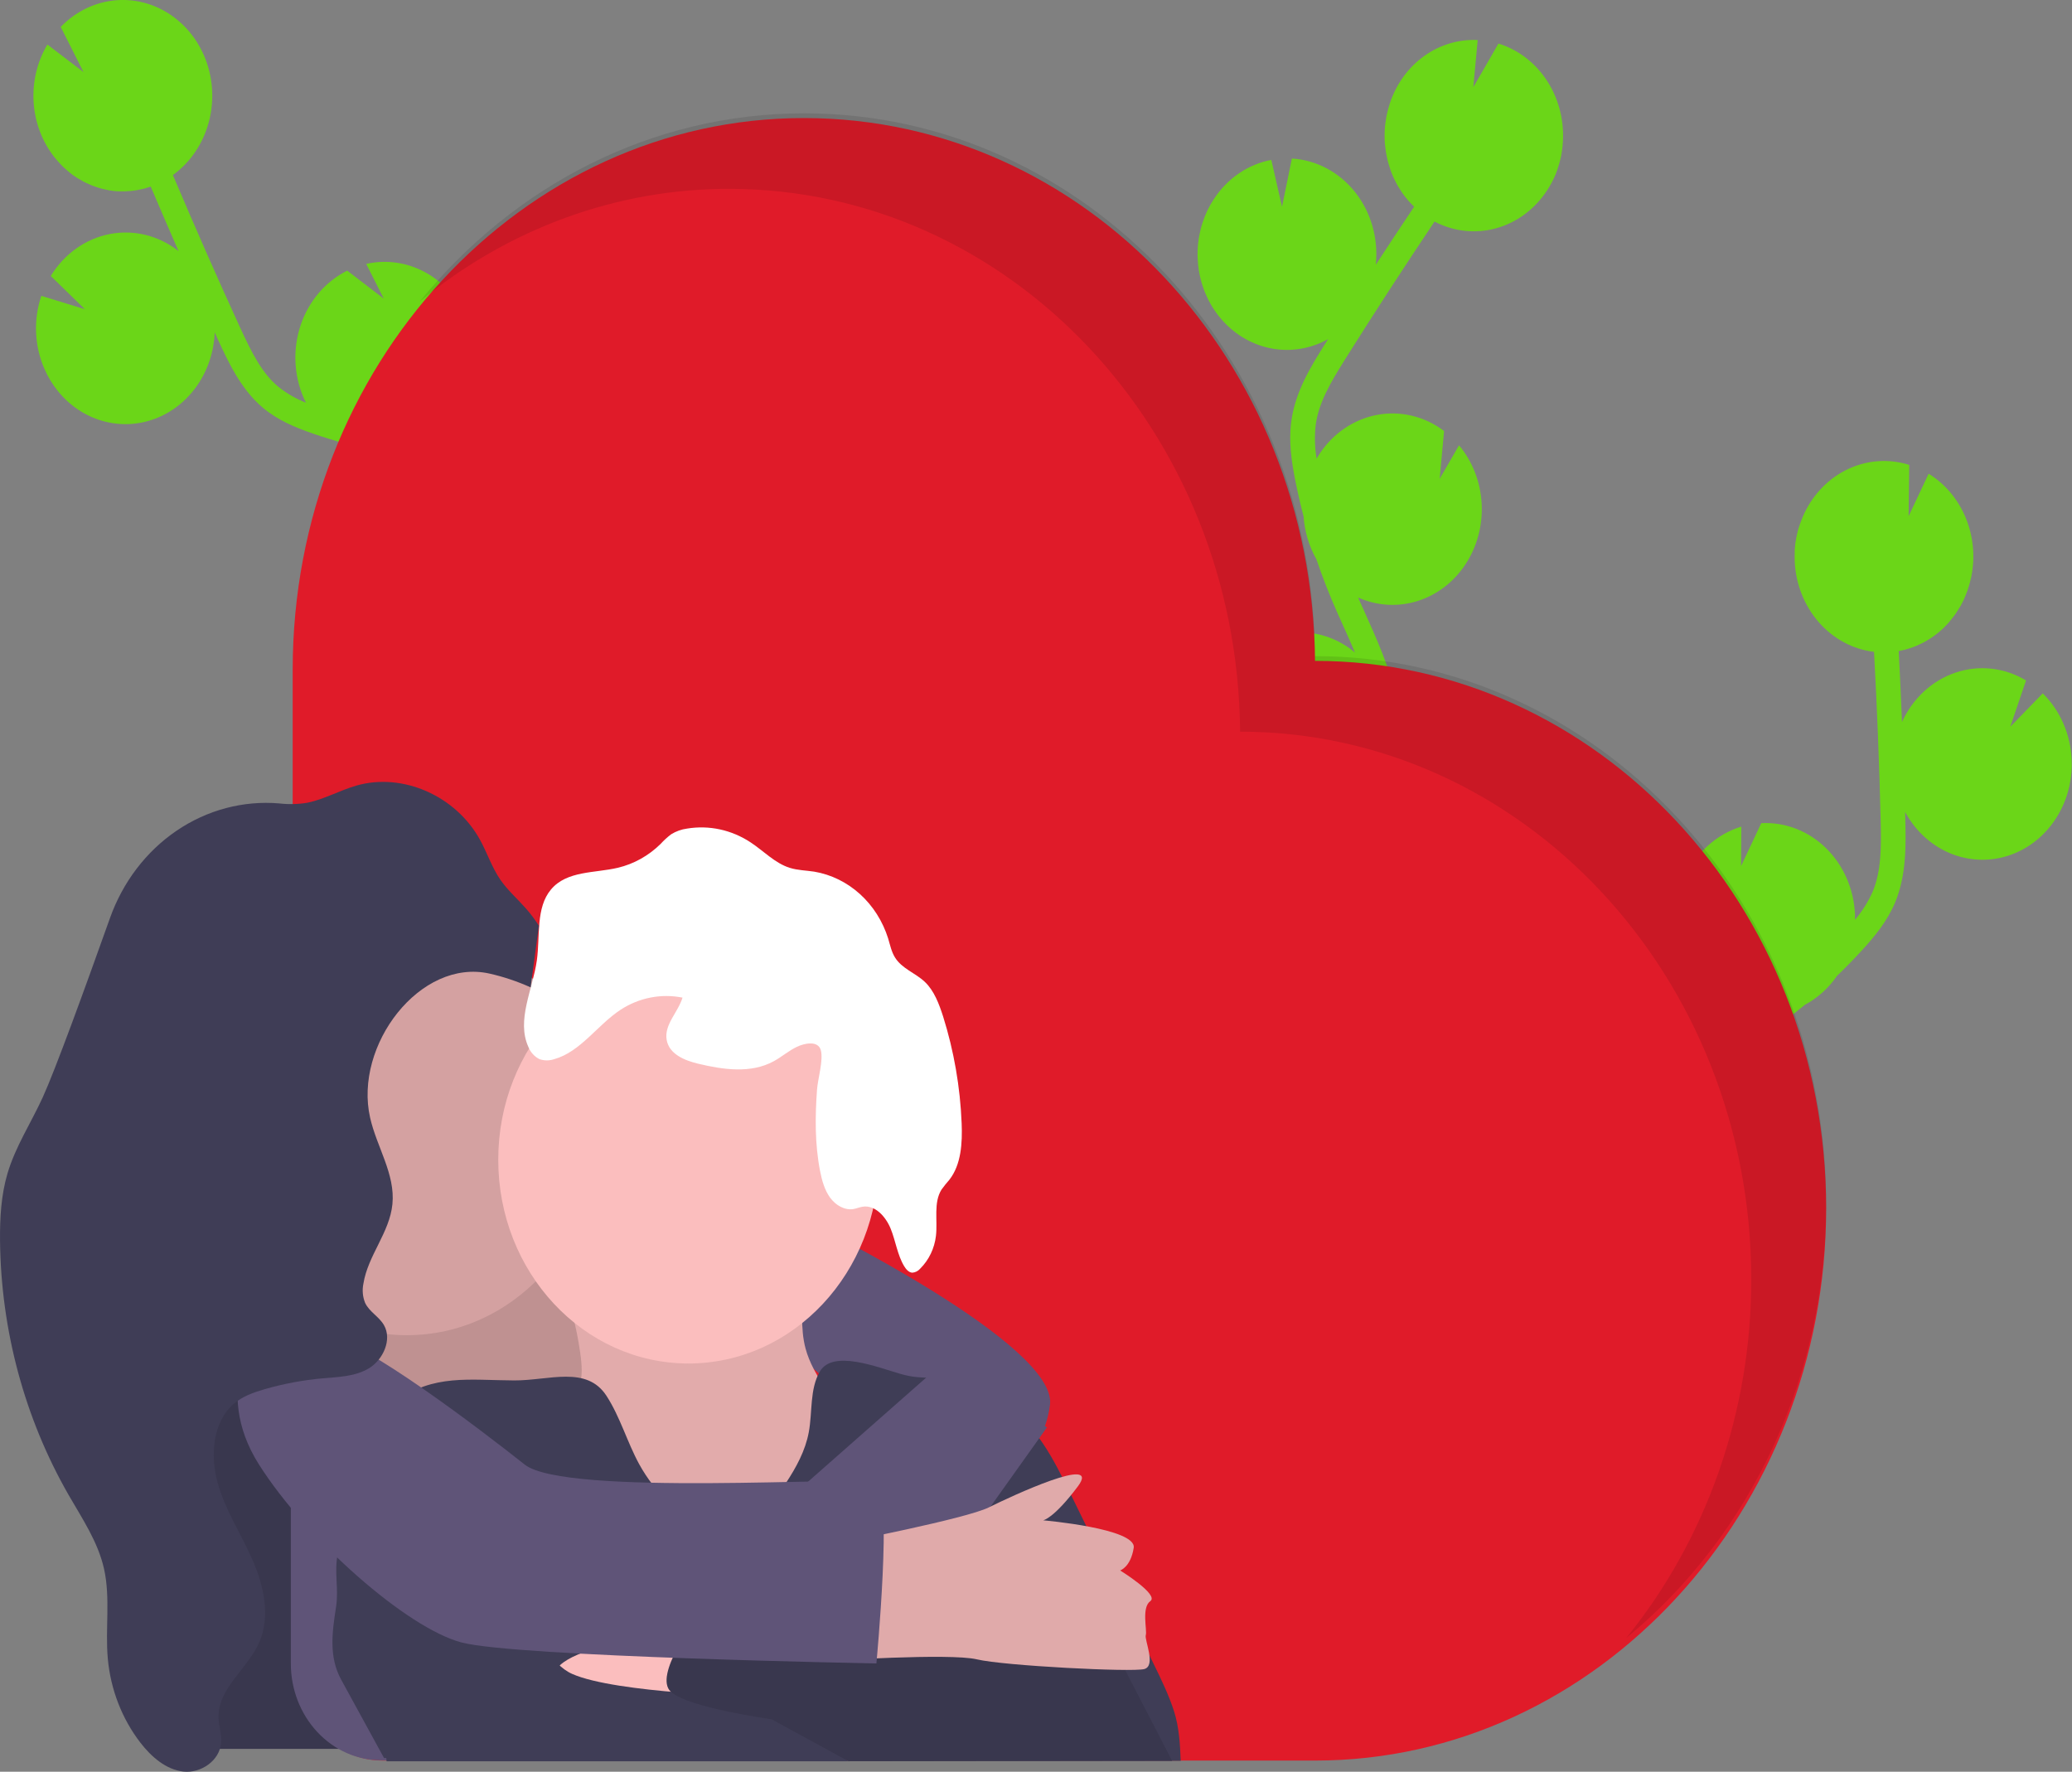 <svg width="414" height="354" viewBox="0 0 414 354" fill="none" xmlns="http://www.w3.org/2000/svg">
<rect x="0" y="0" width="414" height="354" fill="#808080" stroke="none"/>
<g clip-path="url(#clip0)">
<path d="M347.345 204.046L349.216 202.801L349.753 202.429C345.743 201.691 342.089 199.509 339.394 196.244C336.699 192.978 335.126 188.825 334.935 184.472C334.799 181.477 335.329 178.49 336.481 175.757C337.55 173.203 339.129 170.931 341.107 169.1C343.084 167.269 345.412 165.925 347.926 165.162L347.874 173.046L351.915 164.468H351.963C354.307 164.351 356.648 164.729 358.855 165.582C361.062 166.434 363.09 167.743 364.824 169.435C366.558 171.127 367.964 173.169 368.962 175.443C369.959 177.717 370.529 180.179 370.638 182.689C370.638 183.052 370.638 183.415 370.638 183.774C372.062 182.111 373.249 180.231 374.16 178.195C375.868 174.102 375.921 169.472 375.767 163.846C375.498 152.689 375.049 141.447 374.446 130.243C370.226 129.739 366.313 127.64 363.408 124.323C360.503 121.005 358.798 116.688 358.598 112.145C358.571 111.56 358.598 110.98 358.598 110.41C358.598 110.263 358.598 110.122 358.598 109.98C358.628 109.424 358.681 108.872 358.756 108.33C358.756 108.24 358.791 108.156 358.805 108.066C358.875 107.607 358.963 107.154 359.069 106.708C359.104 106.538 359.144 106.373 359.188 106.203C359.311 105.732 359.452 105.232 359.628 104.76C359.681 104.605 359.742 104.449 359.799 104.289C359.926 103.94 360.062 103.596 360.209 103.256C360.288 103.077 360.363 102.898 360.442 102.723C360.442 102.681 360.482 102.634 360.504 102.586C362.39 98.599 365.521 95.445 369.352 93.673C373.183 91.901 377.473 91.623 381.476 92.887L381.353 103.143L385.355 94.655C388.639 96.672 391.236 99.76 392.767 103.468C394.299 107.176 394.685 111.312 393.869 115.271C393.842 115.408 393.803 115.54 393.772 115.672C393.719 115.927 393.657 116.177 393.591 116.427C393.508 116.747 393.415 117.058 393.314 117.37C393.239 117.605 393.169 117.841 393.085 118.072C392.962 118.412 392.825 118.742 392.689 119.072C392.605 119.265 392.535 119.463 392.447 119.652C392.222 120.124 391.976 120.628 391.712 121.1C391.619 121.265 391.514 121.42 391.417 121.571C391.223 121.887 391.034 122.203 390.822 122.514C390.695 122.703 390.558 122.882 390.422 123.066C390.228 123.33 390.03 123.594 389.819 123.844C389.607 124.094 389.519 124.202 389.378 124.377C389.238 124.551 388.938 124.849 388.705 125.098C388.551 125.254 388.397 125.414 388.238 125.57C387.974 125.82 387.697 126.042 387.419 126.291C387.279 126.409 387.142 126.532 386.979 126.645C386.539 126.98 386.121 127.296 385.659 127.588C385.575 127.645 385.487 127.692 385.399 127.744C385.025 127.98 384.637 128.215 384.245 128.413C384.078 128.503 383.902 128.579 383.73 128.663C383.405 128.819 383.079 128.97 382.749 129.107C382.555 129.187 382.357 129.258 382.159 129.328C381.833 129.451 381.498 129.559 381.164 129.658C380.961 129.72 380.763 129.776 380.561 129.828C380.195 129.922 379.825 129.998 379.447 130.069H379.376C379.623 134.784 379.842 139.514 380.032 144.258C381.097 141.916 382.597 139.832 384.441 138.133C386.284 136.435 388.432 135.158 390.753 134.38C393.074 133.603 395.519 133.342 397.937 133.614C400.356 133.885 402.697 134.683 404.817 135.958L401.661 145.22L408.154 138.542C411.635 141.951 413.711 146.7 413.926 151.746C414.012 153.517 413.864 155.292 413.485 157.018C412.67 160.75 410.826 164.133 408.193 166.729C405.56 169.325 402.26 171.013 398.72 171.575C395.18 172.136 391.565 171.546 388.342 169.879C385.12 168.213 382.439 165.547 380.649 162.229C380.649 162.7 380.68 163.172 380.693 163.667C380.812 168.637 380.961 174.814 378.65 180.332C377.083 184.076 374.56 187.112 372.073 189.833C370.45 191.606 368.776 193.321 367.05 194.978C365.37 197.421 363.174 199.402 360.64 200.759C357.811 203.092 354.876 205.277 351.836 207.314L349.943 208.573C348.243 209.7 346.5 210.86 344.792 212.067C345.091 212.034 345.391 211.996 345.695 211.982C349.48 211.792 353.224 212.896 356.385 215.135C359.547 217.373 361.962 220.631 363.282 224.436L352.122 234.159L364.395 231.113C364.391 234.347 363.621 237.528 362.158 240.357C360.695 243.186 358.587 245.573 356.031 247.293C353.474 249.014 350.552 250.012 347.537 250.196C344.523 250.38 341.514 249.743 338.792 248.344L339.619 249.447C340.17 250.178 340.716 250.904 341.248 251.626C348.512 261.476 350.528 270.827 346.936 277.957L342.591 275.43C346.091 268.488 340.83 259.604 337.379 254.927C336.855 254.215 336.318 253.512 335.781 252.786C331.145 246.613 325.862 239.615 325.999 231.028C326.192 218.089 337.92 210.303 347.345 204.046Z" fill="#6BD618"/>
<path d="M272.594 122.142L271.635 120.01C271.547 119.808 271.463 119.6 271.371 119.393C275.109 121.056 279.264 121.31 283.154 120.112C287.045 118.914 290.44 116.335 292.782 112.799C295.125 109.263 296.276 104.979 296.048 100.65C295.819 96.321 294.224 92.203 291.524 88.973L287.655 95.678L288.535 86.12C288.523 86.108 288.509 86.097 288.495 86.087C286.576 84.642 284.411 83.617 282.121 83.069C279.832 82.521 277.465 82.462 275.155 82.894C272.844 83.326 270.636 84.242 268.656 85.588C266.675 86.934 264.962 88.685 263.614 90.741C263.416 91.038 263.244 91.349 263.068 91.656C262.695 89.432 262.633 87.161 262.883 84.917C263.486 80.48 265.775 76.552 268.707 71.879C274.518 62.618 280.523 53.389 286.629 44.27C290.445 46.271 294.802 46.749 298.917 45.617C303.033 44.486 306.636 41.819 309.081 38.097C309.398 37.625 309.679 37.125 309.961 36.63C310.027 36.508 310.093 36.38 310.155 36.253C310.406 35.782 310.639 35.272 310.846 34.772L310.938 34.522C311.106 34.093 311.26 33.66 311.379 33.221C311.431 33.056 311.484 32.896 311.528 32.749C311.669 32.278 311.792 31.778 311.894 31.288C311.929 31.122 311.955 30.957 311.986 30.816C312.052 30.448 312.109 30.076 312.153 29.708C312.18 29.51 312.206 29.317 312.224 29.123C312.224 29.071 312.224 29.024 312.224 28.972C312.64 24.521 311.585 20.054 309.242 16.351C306.9 12.647 303.418 9.941 299.404 8.705L294.372 17.433L295.253 8.002C291.472 7.814 287.733 8.926 284.584 11.176C281.435 13.426 279.04 16.696 277.749 20.508V20.508C277.705 20.64 277.675 20.772 277.631 20.904C277.551 21.149 277.477 21.375 277.406 21.644C277.336 21.913 277.243 22.281 277.168 22.587C277.116 22.828 277.058 23.059 277.01 23.314C276.944 23.667 276.895 24.026 276.847 24.384C276.816 24.591 276.781 24.799 276.759 25.006C276.702 25.553 276.666 26.105 276.658 26.652C276.658 26.846 276.658 27.039 276.658 27.232C276.658 27.61 276.658 27.987 276.688 28.359C276.688 28.595 276.728 28.831 276.755 29.057C276.785 29.392 276.821 29.732 276.869 30.061C276.904 30.302 276.944 30.533 276.988 30.769C277.049 31.104 277.12 31.439 277.195 31.769C277.248 31.99 277.3 32.212 277.358 32.434C277.455 32.792 277.569 33.15 277.688 33.509C277.745 33.688 277.798 33.872 277.864 34.051C278.053 34.574 278.26 35.093 278.493 35.598C278.537 35.692 278.59 35.786 278.639 35.88C278.837 36.295 279.048 36.706 279.277 37.107C279.374 37.276 279.484 37.446 279.585 37.616C279.783 37.932 279.981 38.243 280.193 38.559C280.32 38.738 280.448 38.913 280.58 39.087C280.796 39.375 281.02 39.658 281.258 39.936C281.395 40.101 281.531 40.266 281.676 40.407C281.94 40.695 282.218 40.973 282.5 41.247L282.552 41.303C279.978 45.151 277.425 49.016 274.892 52.899C275.164 50.312 274.939 47.694 274.233 45.203C273.526 42.713 272.352 40.404 270.782 38.417C269.212 36.43 267.28 34.808 265.104 33.649C262.929 32.49 260.555 31.82 258.128 31.679L256.156 41.313L254.017 31.948C251.716 32.381 249.519 33.296 247.549 34.64C245.579 35.984 243.875 37.731 242.536 39.78C241.578 41.229 240.817 42.817 240.277 44.496C239.101 48.112 238.965 52.024 239.888 55.724C240.811 59.424 242.75 62.742 245.454 65.248C248.158 67.754 251.502 69.332 255.053 69.779C258.604 70.226 262.198 69.52 265.37 67.753C265.119 68.154 264.864 68.55 264.613 68.946C262.024 73.072 258.806 78.203 258.01 84.186C257.459 88.246 258.067 92.255 258.802 95.975C259.286 98.402 259.841 100.812 260.466 103.204C260.678 106.233 261.557 109.165 263.033 111.758C264.256 115.351 265.63 118.888 267.171 122.34L268.135 124.485C269.015 126.414 269.896 128.395 270.737 130.394C270.499 130.196 270.266 129.993 270.015 129.805C266.914 127.471 263.202 126.253 259.413 126.326C255.624 126.4 251.956 127.762 248.936 130.215L253.488 144.833L244.653 135.213C243.039 137.945 242.097 141.071 241.916 144.298C241.734 147.526 242.319 150.75 243.616 153.669C244.913 156.589 246.88 159.109 249.332 160.994C251.784 162.879 254.642 164.068 257.64 164.45L256.39 164.921L253.924 165.827C242.866 169.971 236.478 176.705 235.945 184.788L240.902 185.165C241.422 177.295 250.31 172.82 255.566 170.853C256.363 170.552 257.173 170.259 257.988 169.962C264.992 167.416 272.955 164.53 277.12 157.207C283.411 146.144 277.406 132.837 272.594 122.142Z" fill="#6BD618"/>
<path d="M90.542 86.874L88.341 86.7L87.707 86.634C90.922 83.998 93.206 80.269 94.182 76.059C95.159 71.85 94.771 67.41 93.082 63.468C91.393 59.526 88.503 56.316 84.886 54.364C81.27 52.413 77.142 51.837 73.179 52.729L76.674 59.666L69.38 54.078C69.364 54.083 69.349 54.091 69.336 54.101C67.209 55.162 65.299 56.661 63.713 58.513C62.128 60.364 60.899 62.532 60.096 64.893C59.293 67.254 58.932 69.761 59.034 72.271C59.136 74.782 59.698 77.246 60.69 79.523C60.831 79.853 60.998 80.164 61.156 80.466C59.17 79.701 57.301 78.625 55.609 77.273C52.299 74.524 50.278 70.431 47.945 65.386C43.349 55.37 38.876 45.189 34.544 34.975C38.066 32.431 40.625 28.625 41.762 24.241C42.898 19.858 42.539 15.183 40.747 11.058C40.518 10.525 40.259 10.021 39.99 9.521L39.788 9.153C39.515 8.681 39.233 8.21 38.929 7.776C38.881 7.701 38.824 7.635 38.775 7.564C38.511 7.191 38.234 6.833 37.952 6.489L37.626 6.102C37.305 5.734 36.975 5.376 36.627 5.036C36.512 4.923 36.389 4.819 36.275 4.706C36.011 4.461 35.737 4.235 35.46 3.994C35.315 3.876 35.174 3.754 35.02 3.64L34.906 3.546C31.508 0.952 27.37 -0.286 23.209 0.049C19.049 0.385 15.129 2.271 12.132 5.38L16.684 14.406L9.469 8.898C7.431 12.315 6.466 16.34 6.715 20.386C6.965 24.432 8.416 28.287 10.856 31.387V31.387C10.939 31.495 11.032 31.589 11.116 31.693C11.274 31.891 11.437 32.085 11.604 32.269C11.771 32.452 12.044 32.74 12.256 32.971C12.467 33.202 12.59 33.315 12.766 33.48C13.022 33.716 13.286 33.952 13.55 34.164C13.704 34.296 13.854 34.433 14.012 34.56C14.426 34.886 14.853 35.187 15.293 35.475C15.447 35.574 15.606 35.659 15.764 35.753C16.068 35.942 16.376 36.126 16.693 36.291C16.891 36.395 17.089 36.484 17.288 36.578C17.578 36.72 17.864 36.852 18.168 36.97C18.379 37.059 18.586 37.14 18.802 37.215C19.101 37.328 19.405 37.427 19.709 37.522L20.329 37.701C20.673 37.79 21.016 37.866 21.364 37.932C21.54 37.969 21.712 38.012 21.888 38.04C22.407 38.125 22.931 38.191 23.459 38.224C23.556 38.224 23.658 38.224 23.759 38.224C24.199 38.224 24.639 38.252 25.08 38.224C25.265 38.224 25.454 38.201 25.643 38.187C25.995 38.187 26.352 38.135 26.704 38.092L27.32 37.998C27.664 37.941 28.007 37.87 28.346 37.79C28.549 37.748 28.751 37.701 28.954 37.644C29.319 37.545 29.68 37.427 30.041 37.305L30.116 37.281C31.944 41.591 33.799 45.889 35.68 50.173C33.723 48.632 31.492 47.534 29.125 46.948C26.758 46.362 24.304 46.3 21.914 46.765C19.523 47.231 17.247 48.214 15.224 49.654C13.2 51.095 11.473 52.963 10.147 55.144L16.957 61.783L8.258 59.114C6.652 63.864 6.872 69.104 8.87 73.68C9.564 75.29 10.468 76.786 11.556 78.122C13.895 81.023 16.994 83.103 20.451 84.094C23.908 85.084 27.563 84.939 30.942 83.677C34.321 82.415 37.268 80.094 39.4 77.016C41.532 73.937 42.752 70.243 42.9 66.414C43.094 66.847 43.287 67.281 43.486 67.715C45.533 72.171 48.077 77.722 52.515 81.461C55.526 83.993 59.07 85.431 62.455 86.606C64.659 87.37 66.885 88.056 69.133 88.666C71.689 89.981 74.5 90.628 77.335 90.552C80.857 91.213 84.4 91.703 87.962 91.991L90.163 92.165C92.157 92.321 94.204 92.481 96.238 92.698C95.961 92.821 95.679 92.939 95.406 93.075C91.97 94.793 89.133 97.637 87.306 101.195C85.479 104.754 84.756 108.843 85.241 112.871L99.329 115.941L87.139 119.341C88.543 122.205 90.602 124.64 93.124 126.42C95.645 128.2 98.547 129.267 101.557 129.519C104.568 129.772 107.589 129.204 110.339 127.867C113.089 126.529 115.477 124.467 117.281 121.873C117.197 122.345 117.114 122.816 117.026 123.264C116.858 124.207 116.687 125.098 116.528 126.004C114.367 138.34 116.63 147.625 122.903 152.156L125.681 147.743C119.575 143.333 120.398 132.846 121.415 126.994C121.569 126.103 121.736 125.202 121.904 124.302C123.356 116.511 124.972 107.684 121.155 100.139C115.357 88.794 101.596 87.728 90.542 86.874Z" fill="#6BD618"/>
<path d="M72.567 258.421H31.626V349.431H72.567V258.421Z" fill="#3F3D56"/>
<path opacity="0.1" d="M72.567 258.421H31.626V349.431H72.567V258.421Z" fill="black"/>
<path d="M262.747 132.044C262.276 72.082 216.769 23.62 160.684 23.587C104.115 23.554 58.48 73.261 58.48 133.827V332.436C58.48 337.563 60.382 342.481 63.767 346.107C67.152 349.733 71.743 351.77 76.53 351.77H262.747C319.153 351.77 364.88 301.846 364.88 241.426C364.88 181.006 319.153 132.044 262.747 132.044Z" fill="#E01B29"/>
<path d="M58.084 280.989H104.836V351.722H76.16C71.373 351.722 66.782 349.686 63.397 346.06C60.012 342.434 58.11 337.516 58.11 332.389V280.989H58.084Z" fill="#5F5478"/>
<path d="M122.626 245.774H72.559V299.404H122.626V245.774Z" fill="#D4A1A1"/>
<path opacity="0.1" d="M122.626 250.961H72.559V304.591H122.626V250.961Z" fill="black"/>
<path d="M162.744 244.807C162.744 244.807 211.301 268.715 209.795 280.669C208.29 292.623 198.349 294.235 198.349 294.235L169.096 279.051L148.586 261.604L162.744 244.807Z" fill="#5F5478"/>
<path d="M115.934 270.276C116.273 272.633 116.476 275.123 115.675 277.349C114.794 279.792 112.835 281.593 111.761 283.951C110.154 287.45 110.757 291.764 112.531 295.174C114.306 298.583 117.097 301.243 119.967 303.662C124.237 307.236 128.877 310.447 134.054 312.121C140.257 314.121 146.878 313.819 153.349 313.498C154.418 313.506 155.48 313.324 156.493 312.961C157.2 312.62 157.865 312.188 158.474 311.673C161.855 309.042 165.288 306.302 167.573 302.553C169.115 299.981 170.062 297.052 170.335 294.009C170.607 290.967 170.198 287.898 169.14 285.059C167.014 279.509 162.489 275.194 160.948 269.427C159.83 265.239 160.42 260.779 160.406 256.421C160.457 255.69 160.325 254.958 160.023 254.299C159.411 253.215 158.082 252.941 156.907 252.781C148.938 251.663 140.895 250.829 132.848 251.126C128.773 251.258 124.715 251.749 120.715 252.592C118.554 253.064 113.35 253.488 112.791 256.464C112.465 258.242 113.94 260.911 114.389 262.594C115.052 265.118 115.568 267.683 115.934 270.276V270.276Z" fill="#FBBEBE"/>
<path opacity="0.1" d="M115.934 270.276C116.273 272.633 116.476 275.123 115.675 277.349C114.794 279.792 112.835 281.593 111.761 283.951C110.154 287.45 110.757 291.764 112.531 295.174C114.306 298.583 117.097 301.243 119.967 303.662C124.237 307.236 128.877 310.447 134.054 312.121C140.257 314.121 146.878 313.819 153.349 313.498C154.418 313.506 155.48 313.324 156.493 312.961C157.2 312.62 157.865 312.188 158.474 311.673C161.855 309.042 165.288 306.302 167.573 302.553C169.115 299.981 170.062 297.052 170.335 294.009C170.607 290.967 170.198 287.898 169.14 285.059C167.014 279.509 162.489 275.194 160.948 269.427C159.83 265.239 160.42 260.779 160.406 256.421C160.457 255.69 160.325 254.958 160.023 254.299C159.411 253.215 158.082 252.941 156.907 252.781C148.938 251.663 140.895 250.829 132.848 251.126C128.773 251.258 124.715 251.749 120.715 252.592C118.554 253.064 113.35 253.488 112.791 256.464C112.465 258.242 113.94 260.911 114.389 262.594C115.052 265.118 115.568 267.683 115.934 270.276V270.276Z" fill="black"/>
<path d="M81.306 266.777C102.295 266.777 119.311 248.551 119.311 226.068C119.311 203.584 102.295 185.358 81.306 185.358C60.316 185.358 43.301 203.584 43.301 226.068C43.301 248.551 60.316 266.777 81.306 266.777Z" fill="#D4A1A1"/>
<path d="M137.559 272.431C158.548 272.431 175.564 254.204 175.564 231.721C175.564 209.238 158.548 191.012 137.559 191.012C116.569 191.012 99.554 209.238 99.554 231.721C99.554 254.204 116.569 272.431 137.559 272.431Z" fill="#FBBEBE"/>
<path d="M159.249 209.148C157.611 209.921 156.202 211.162 154.609 212.034C150.026 214.538 144.523 213.732 139.5 212.534C136.837 211.897 133.711 210.648 133.205 207.781C132.663 204.734 135.476 202.273 136.374 199.33C132.116 198.478 127.713 199.338 124.008 201.745C119.382 204.777 116.001 210.148 110.758 211.619C109.792 211.953 108.752 211.953 107.786 211.619C106.786 211.119 105.994 210.241 105.563 209.153C103.159 203.829 106.443 197.737 107.267 191.885C107.94 187.009 107.024 181.374 110.102 177.71C113.28 173.937 118.823 174.48 123.463 173.381C126.64 172.627 129.576 170.991 131.977 168.637C132.627 167.922 133.338 167.271 134.098 166.694C135.081 166.087 136.168 165.699 137.295 165.553C141.674 164.834 146.15 165.8 149.929 168.279C152.57 170.009 154.833 172.471 157.792 173.395C159.376 173.895 161.054 173.909 162.687 174.159C166.054 174.727 169.211 176.273 171.816 178.628C174.421 180.983 176.373 184.058 177.461 187.518C177.848 188.81 178.121 190.168 178.817 191.29C180.195 193.54 182.871 194.384 184.76 196.157C186.649 197.93 187.63 200.58 188.449 203.126C190.608 210.009 191.851 217.182 192.143 224.436C192.301 228.383 192.063 232.674 189.704 235.706C189.145 236.337 188.616 236.998 188.119 237.687C186.486 240.304 187.366 243.817 187.01 246.924C186.715 249.434 185.603 251.751 183.871 253.469C183.463 253.954 182.894 254.247 182.286 254.285C181.582 254.248 181.036 253.616 180.653 252.979C179.306 250.734 178.962 247.976 177.972 245.524C176.981 243.072 174.855 240.728 172.385 241.101C171.756 241.195 171.161 241.459 170.532 241.572C168.771 241.874 166.962 240.808 165.857 239.29C164.752 237.771 164.228 235.862 163.858 233.98C162.81 228.628 162.85 223.134 163.25 217.688C163.404 215.585 164.536 211.845 164.012 209.855C163.488 207.866 160.776 208.422 159.249 209.148Z" fill="white"/>
<path d="M142.048 305.736C136.034 303.158 130.99 298.514 127.706 292.533C125.297 288.119 123.915 283.102 121.181 278.896C117.197 272.765 109.683 275.854 102.723 275.816C93.808 275.769 86.522 274.51 79.201 279.961C74.323 283.588 69.076 287.77 67.755 293.962C66.589 299.328 68.671 305.053 67.504 310.424C66.716 314.045 67.72 317.374 67.148 321.048C66.342 326.235 65.695 331.078 68.173 335.609L76.731 351.256L169.62 351.633C169.562 351.633 169.448 351.817 169.391 351.817H235.909C235.791 348.445 235.592 345.13 234.589 341.942C233.528 338.642 232.009 335.529 230.499 332.436L213.717 298.111C210.513 291.547 207.004 284.644 201.017 280.937C197.746 278.914 193.973 278.023 190.5 276.491C185.943 274.496 184.724 275.892 179.969 274.524C175.215 273.157 166.393 269.592 163.8 274.053C161.757 277.58 162.356 282.097 161.599 286.167C160.912 289.864 159.081 293.203 157.051 296.287C155.189 299.116 153.089 301.846 150.448 303.831C147.806 305.817 145.059 307.024 142.048 305.736Z" fill="#3F3D56"/>
<path d="M141.78 325.414C141.78 325.414 110.414 327.999 110.713 335.105C110.713 335.105 140.574 343.829 140.574 343.508C140.574 343.187 141.78 325.414 141.78 325.414Z" fill="#FBBEBE"/>
<path d="M103.176 310.23C103.176 310.23 105.589 330.583 114.332 334.459C123.075 338.335 150.831 338.981 150.831 338.981L169.528 351.906H77.234C77.234 351.906 73.012 298.621 77.234 298.621C81.456 298.621 103.176 310.23 103.176 310.23Z" fill="#3F3D56"/>
<path d="M176.466 302.473L198.196 321.859L139.082 323.476C139.082 323.476 130.506 334.794 134.041 338.019C137.576 341.244 154.16 343.508 154.16 343.508L169.541 351.906L234.193 351.821L212.675 310.23L176.466 302.473Z" fill="#3F3D56"/>
<path opacity="0.1" d="M176.466 302.473L198.196 321.859L139.082 323.476C139.082 323.476 130.506 334.794 134.041 338.019C137.576 341.244 154.16 343.508 154.16 343.508L169.541 351.906L234.193 351.821L212.675 310.23L176.466 302.473Z" fill="black"/>
<path d="M188.079 272.591L150.677 305.543L178.125 328.805L209.192 285.191L188.079 272.591Z" fill="#5F5478"/>
<path d="M168.022 308.292C168.022 308.292 193.054 303.445 197.579 301.181C202.105 298.918 220.207 290.519 215.365 296.984C210.522 303.449 208.431 303.765 208.431 303.765C208.431 303.765 227.127 305.383 226.524 309.259C225.921 313.135 223.813 313.781 223.813 313.781C223.813 313.781 231.653 318.629 229.844 319.911C228.034 321.194 229.241 325.726 228.937 326.697C228.633 327.668 231.05 332.827 228.637 333.483C226.225 334.138 200.586 332.837 195.18 331.545C189.774 330.252 165.319 331.865 165.319 331.865L168.022 308.292Z" fill="#E0AAAA"/>
<path d="M51.749 264.839C51.749 264.839 42.099 277.439 51.749 292.623C61.399 307.807 81.306 325.254 92.166 328.159C103.027 331.064 175.11 332.36 175.11 332.36C175.11 332.36 178.429 297.465 175.11 296.173C171.79 294.881 112.976 299.083 104.832 292.623C96.687 286.162 72.255 267.423 65.022 266.777C60.569 266.373 56.139 265.726 51.749 264.839V264.839Z" fill="#5F5478"/>
<path d="M106.021 197.279C103.376 196.087 100.631 195.166 97.824 194.53C83.983 191.413 70.653 208.842 73.954 223.332C75.275 229.18 78.999 234.593 78.409 240.582C77.855 246.274 73.51 250.838 72.612 256.478C72.345 257.757 72.461 259.093 72.942 260.298C73.778 262.113 75.737 263.047 76.723 264.773C78.383 267.677 76.53 271.671 73.765 273.36C71 275.048 67.672 275.114 64.52 275.392C60.563 275.742 56.644 276.476 52.81 277.585C50.635 278.217 48.443 278.999 46.687 280.508C42.531 284.073 41.959 290.784 43.477 296.249C44.996 301.714 48.153 306.463 50.428 311.617C52.705 316.771 54.065 322.934 51.82 328.098C49.469 333.506 43.425 337.359 43.671 343.324C43.737 344.932 44.292 346.507 44.186 348.11C43.953 351.817 40.096 354.349 36.645 353.967C33.194 353.585 30.248 351.048 28.038 348.176C24.365 343.403 22.103 337.565 21.541 331.408C21.004 325.429 22.095 319.289 20.784 313.446C19.564 308.028 16.403 303.393 13.678 298.644C4.918 283.353 0.192 265.803 0.005 247.863C-0.035 243.341 0.225 238.757 1.502 234.447C3.104 229.048 6.221 224.332 8.545 219.239C11.006 213.85 16.76 198.081 21.959 183.477C24.524 176.244 29.21 170.097 35.313 165.959C41.416 161.821 48.608 159.915 55.808 160.526C57.688 160.746 59.588 160.698 61.456 160.385C64.811 159.687 67.892 157.919 71.198 156.966C80.443 154.306 91.115 158.998 95.948 167.868C97.353 170.448 98.299 173.32 99.945 175.729C101.416 177.879 103.375 179.572 105.079 181.51C106.025 182.586 106.891 183.739 107.671 184.957" fill="#3F3D56"/>
<path opacity="0.1" d="M262.746 131.101C262.275 71.139 216.768 22.677 160.683 22.644C130.017 22.644 102.573 37.234 83.855 60.26C101.577 45.62 123.335 37.697 145.715 37.734C201.801 37.767 247.307 86.228 247.778 146.191C304.185 146.191 349.911 195.171 349.911 255.591C349.945 281.946 341.063 307.421 324.911 327.301C337.352 317.095 347.429 303.956 354.361 288.902C361.292 273.849 364.892 257.287 364.879 240.502C364.879 180.082 319.152 131.101 262.746 131.101Z" fill="black"/>
</g>
<defs>
<clipPath id="clip0">
<rect width="414" height="354" fill="white"/>
</clipPath>
</defs>
</svg>
